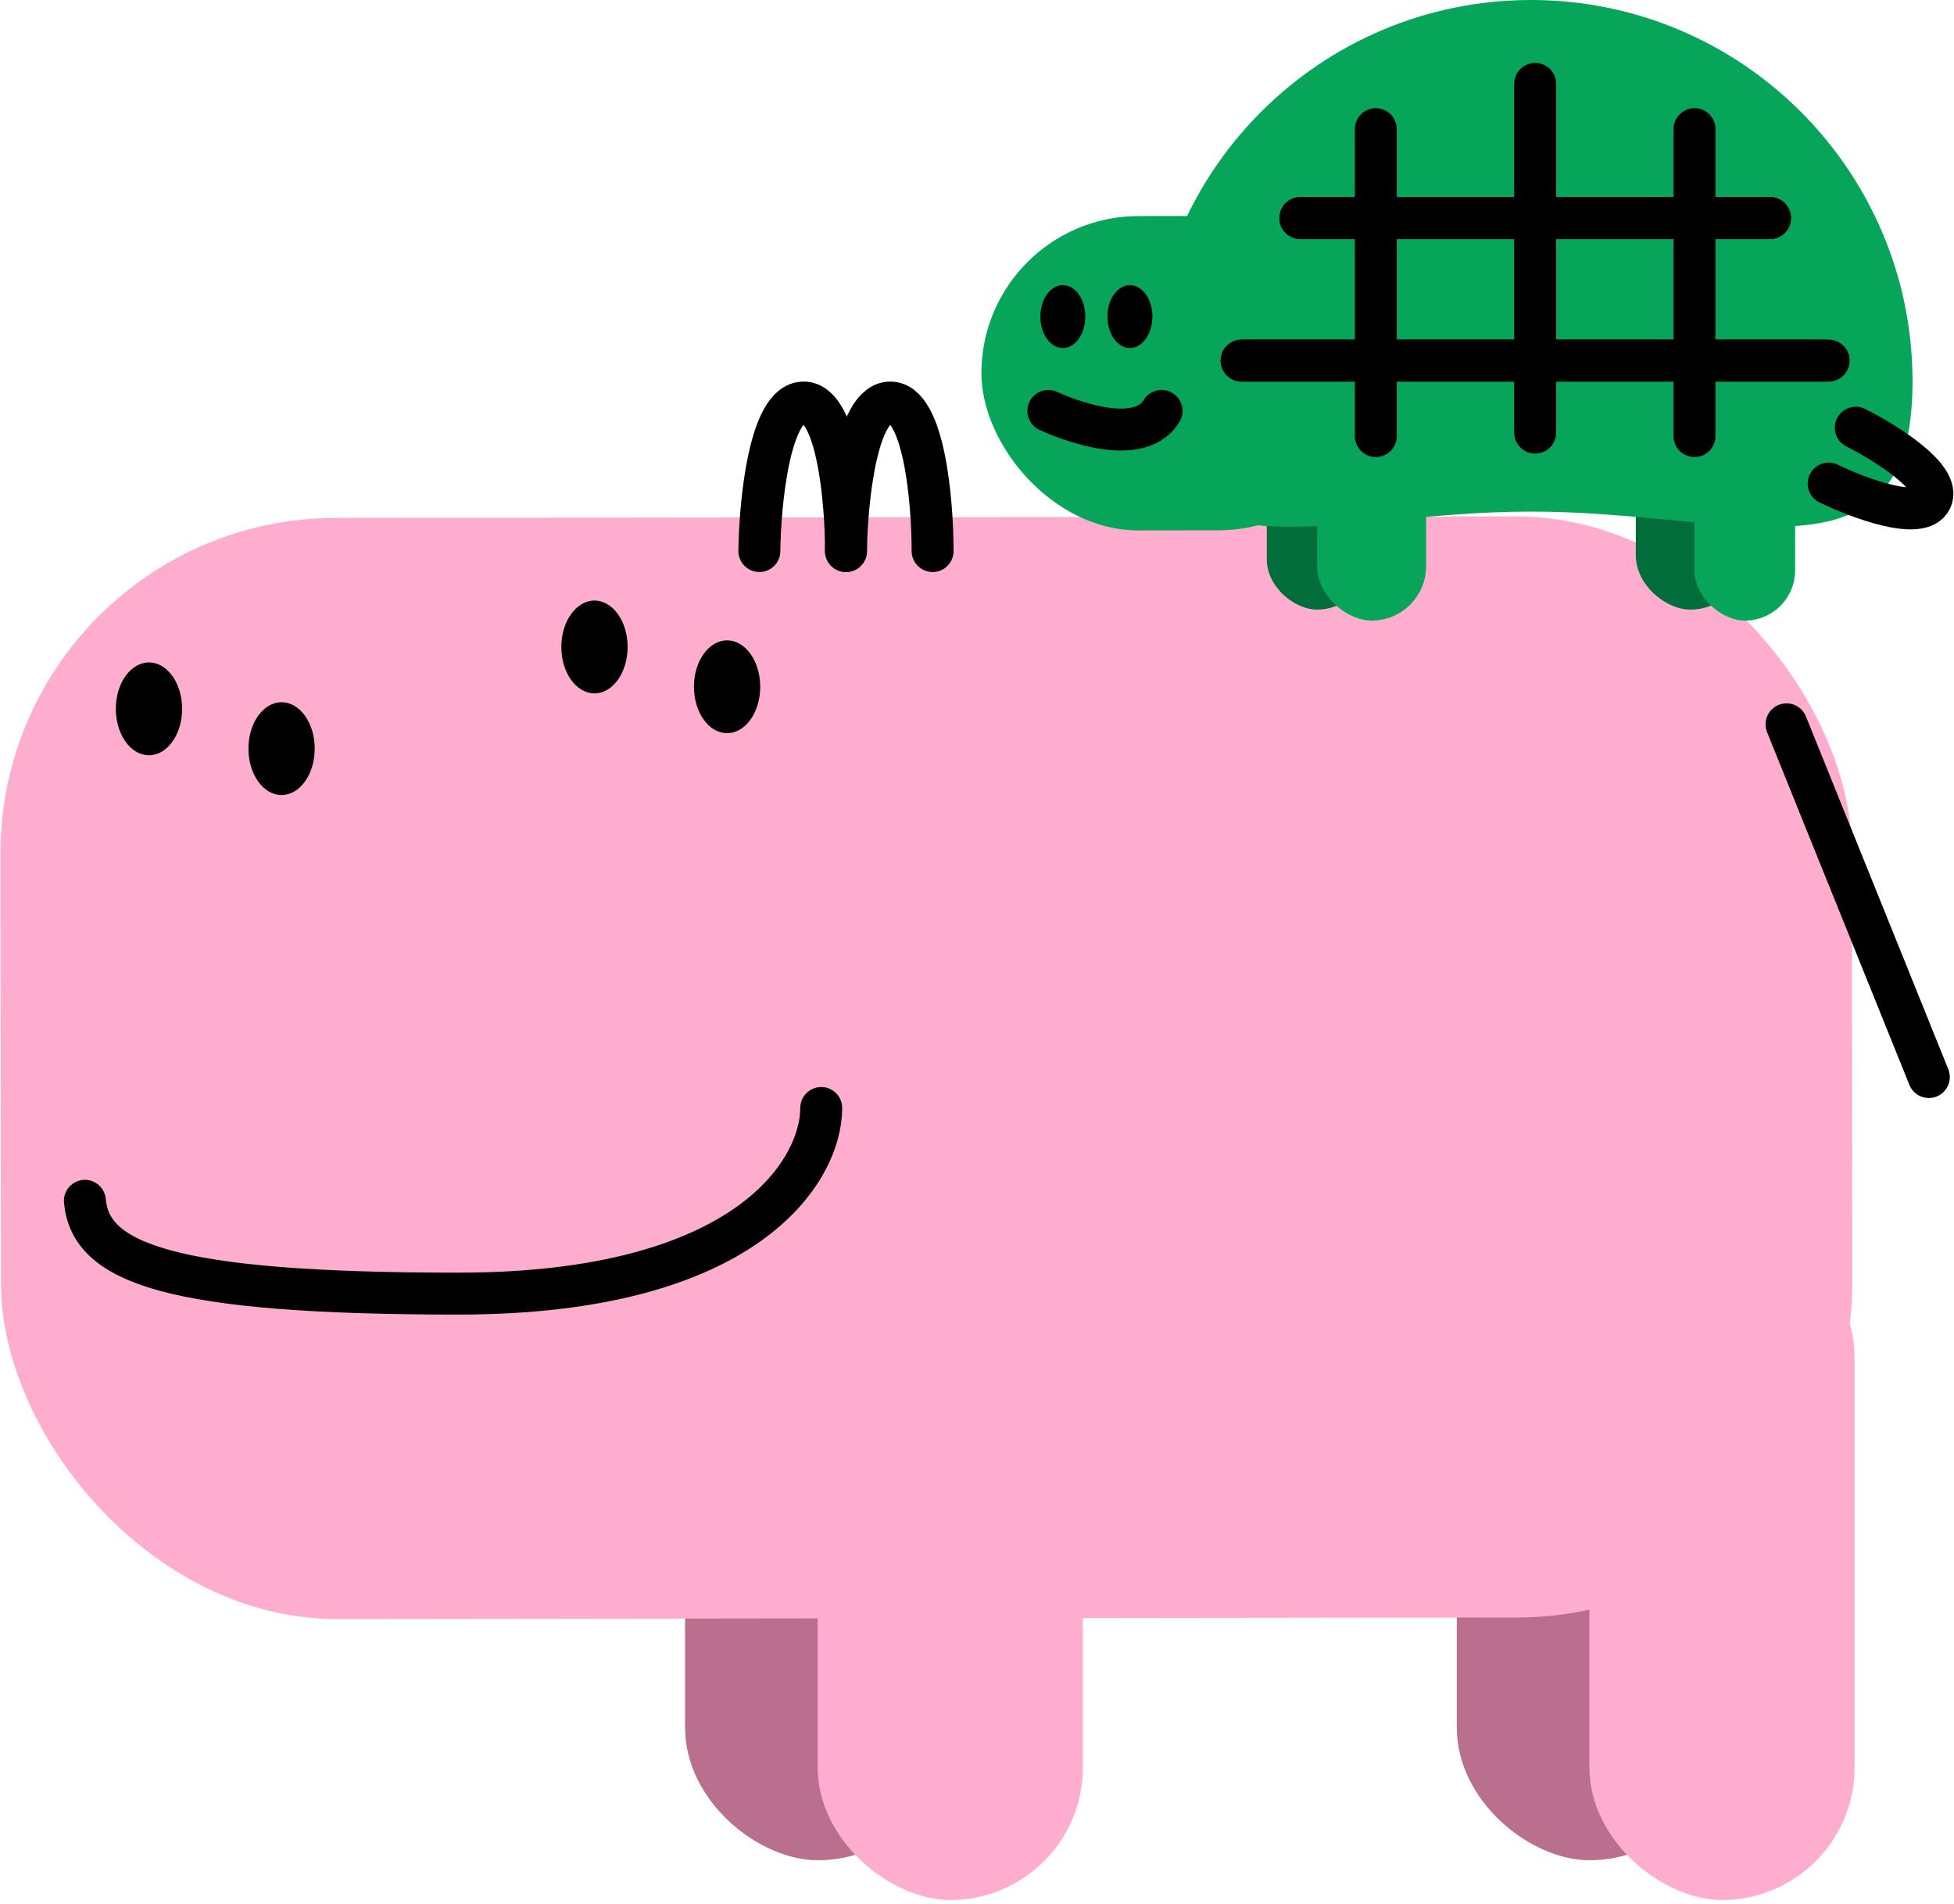 <svg width="233" height="227" viewBox="0 0 233 227" fill="none" xmlns="http://www.w3.org/2000/svg">
<rect width="75.893" height="31.622" rx="15.811" transform="matrix(-2.38035e-07 -1 -1 7.23387e-08 205.334 221.816)" fill="#BB6F8E"/>
<rect width="75.893" height="31.622" rx="15.811" transform="matrix(-2.87875e-07 -1 -1 5.98148e-08 113.312 221.816)" fill="#BB6F8E"/>
<rect width="80.636" height="31.622" rx="15.811" transform="matrix(-3.195e-07 -1 -1 5.38222e-08 221.143 226.561)" fill="#FFADCE"/>
<rect width="80.636" height="31.622" rx="15.811" transform="matrix(-2.91999e-07 -1 -1 5.88912e-08 129.125 226.561)" fill="#FFADCE"/>
<rect y="61.812" width="220.765" height="131.294" rx="40" transform="rotate(-0.074 0 61.812)" fill="#FFADCE"/>
<ellipse cx="3.953" cy="5.534" rx="3.953" ry="5.534" transform="matrix(-1 0 0 1 37.529 83.734)" fill="black"/>
<ellipse cx="3.953" cy="5.534" rx="3.953" ry="5.534" transform="matrix(-1 0 0 1 21.717 78.99)" fill="black"/>
<ellipse cx="3.953" cy="5.534" rx="3.953" ry="5.534" transform="matrix(-1 0 0 1 90.652 76.356)" fill="black"/>
<ellipse cx="3.953" cy="5.534" rx="3.953" ry="5.534" transform="matrix(-1 0 0 1 74.84 71.611)" fill="black"/>
<path d="M97.926 132.117C97.926 139.496 89.268 154.253 54.638 154.253C20.008 154.253 10.777 150.564 10.121 143.185" stroke="black" stroke-width="5" stroke-linecap="round"/>
<path d="M111.207 65.709C111.207 59.806 110.197 48.001 106.157 48.001C102.117 48.001 100.954 59.806 100.877 65.709" stroke="black" stroke-width="5" stroke-linecap="round"/>
<path d="M100.877 65.709C100.877 59.806 99.867 48.001 95.827 48.001C91.787 48.001 90.624 59.806 90.547 65.709" stroke="black" stroke-width="5" stroke-linecap="round"/>
<path d="M213.029 86.369L230 128.427" stroke="black" stroke-width="5" stroke-linecap="round"/>
<rect x="117" y="25.789" width="46.979" height="37.485" rx="18.743" transform="rotate(-0.074 117 25.789)" fill="#07A55A"/>
<rect width="17.69" height="13" rx="6.5" transform="matrix(-4.01042e-07 -1 -1 4.2936e-08 208.057 72.689)" fill="#016D3A"/>
<rect width="17.69" height="12" rx="6" transform="matrix(-4.85012e-07 -1 -1 3.55026e-08 163.057 72.689)" fill="#016D3A"/>
<rect width="19" height="12" rx="6" transform="matrix(-5.38294e-07 -1 -1 3.19457e-08 214.057 74)" fill="#07A55A"/>
<rect width="19" height="13" rx="6.5" transform="matrix(-5.0985e-07 -1 -1 3.37279e-08 170.057 74)" fill="#07A55A"/>
<path d="M228.057 45.5C228.057 70.629 207.686 61 182.557 61C157.428 61 137.057 70.629 137.057 45.5C137.057 20.371 157.428 0 182.557 0C207.686 0 228.057 20.371 228.057 45.5Z" fill="#07A55A"/>
<path d="M148.057 43H217.557" stroke="black" stroke-width="5" stroke-linecap="round"/>
<path d="M155.057 26H211.057" stroke="black" stroke-width="5" stroke-linecap="round"/>
<path d="M148.057 43H218.057" stroke="black" stroke-width="5" stroke-linecap="round"/>
<path d="M155.057 26H211.057" stroke="black" stroke-width="5" stroke-linecap="round"/>
<path d="M183.057 10L183.057 51.589" stroke="black" stroke-width="5" stroke-linecap="round"/>
<path d="M202.057 15.398L202.057 52" stroke="black" stroke-width="5" stroke-linecap="round"/>
<path d="M164.057 15.398L164.057 52" stroke="black" stroke-width="5" stroke-linecap="round"/>
<path d="M218.057 57.664C221.603 59.382 229.012 62.167 230.275 59.56C231.538 56.953 224.808 52.766 221.286 50.999" stroke="black" stroke-width="5" stroke-linecap="round"/>
<ellipse cx="2.679" cy="3.75" rx="2.679" ry="3.75" transform="matrix(-1 0 0 1 137.414 34)" fill="black"/>
<ellipse cx="2.679" cy="3.75" rx="2.679" ry="3.75" transform="matrix(-1 0 0 1 129.414 34)" fill="black"/>
<path d="M138.508 49C135.508 54 125.008 49 125.008 49" stroke="black" stroke-width="5" stroke-linecap="round"/>
</svg>
